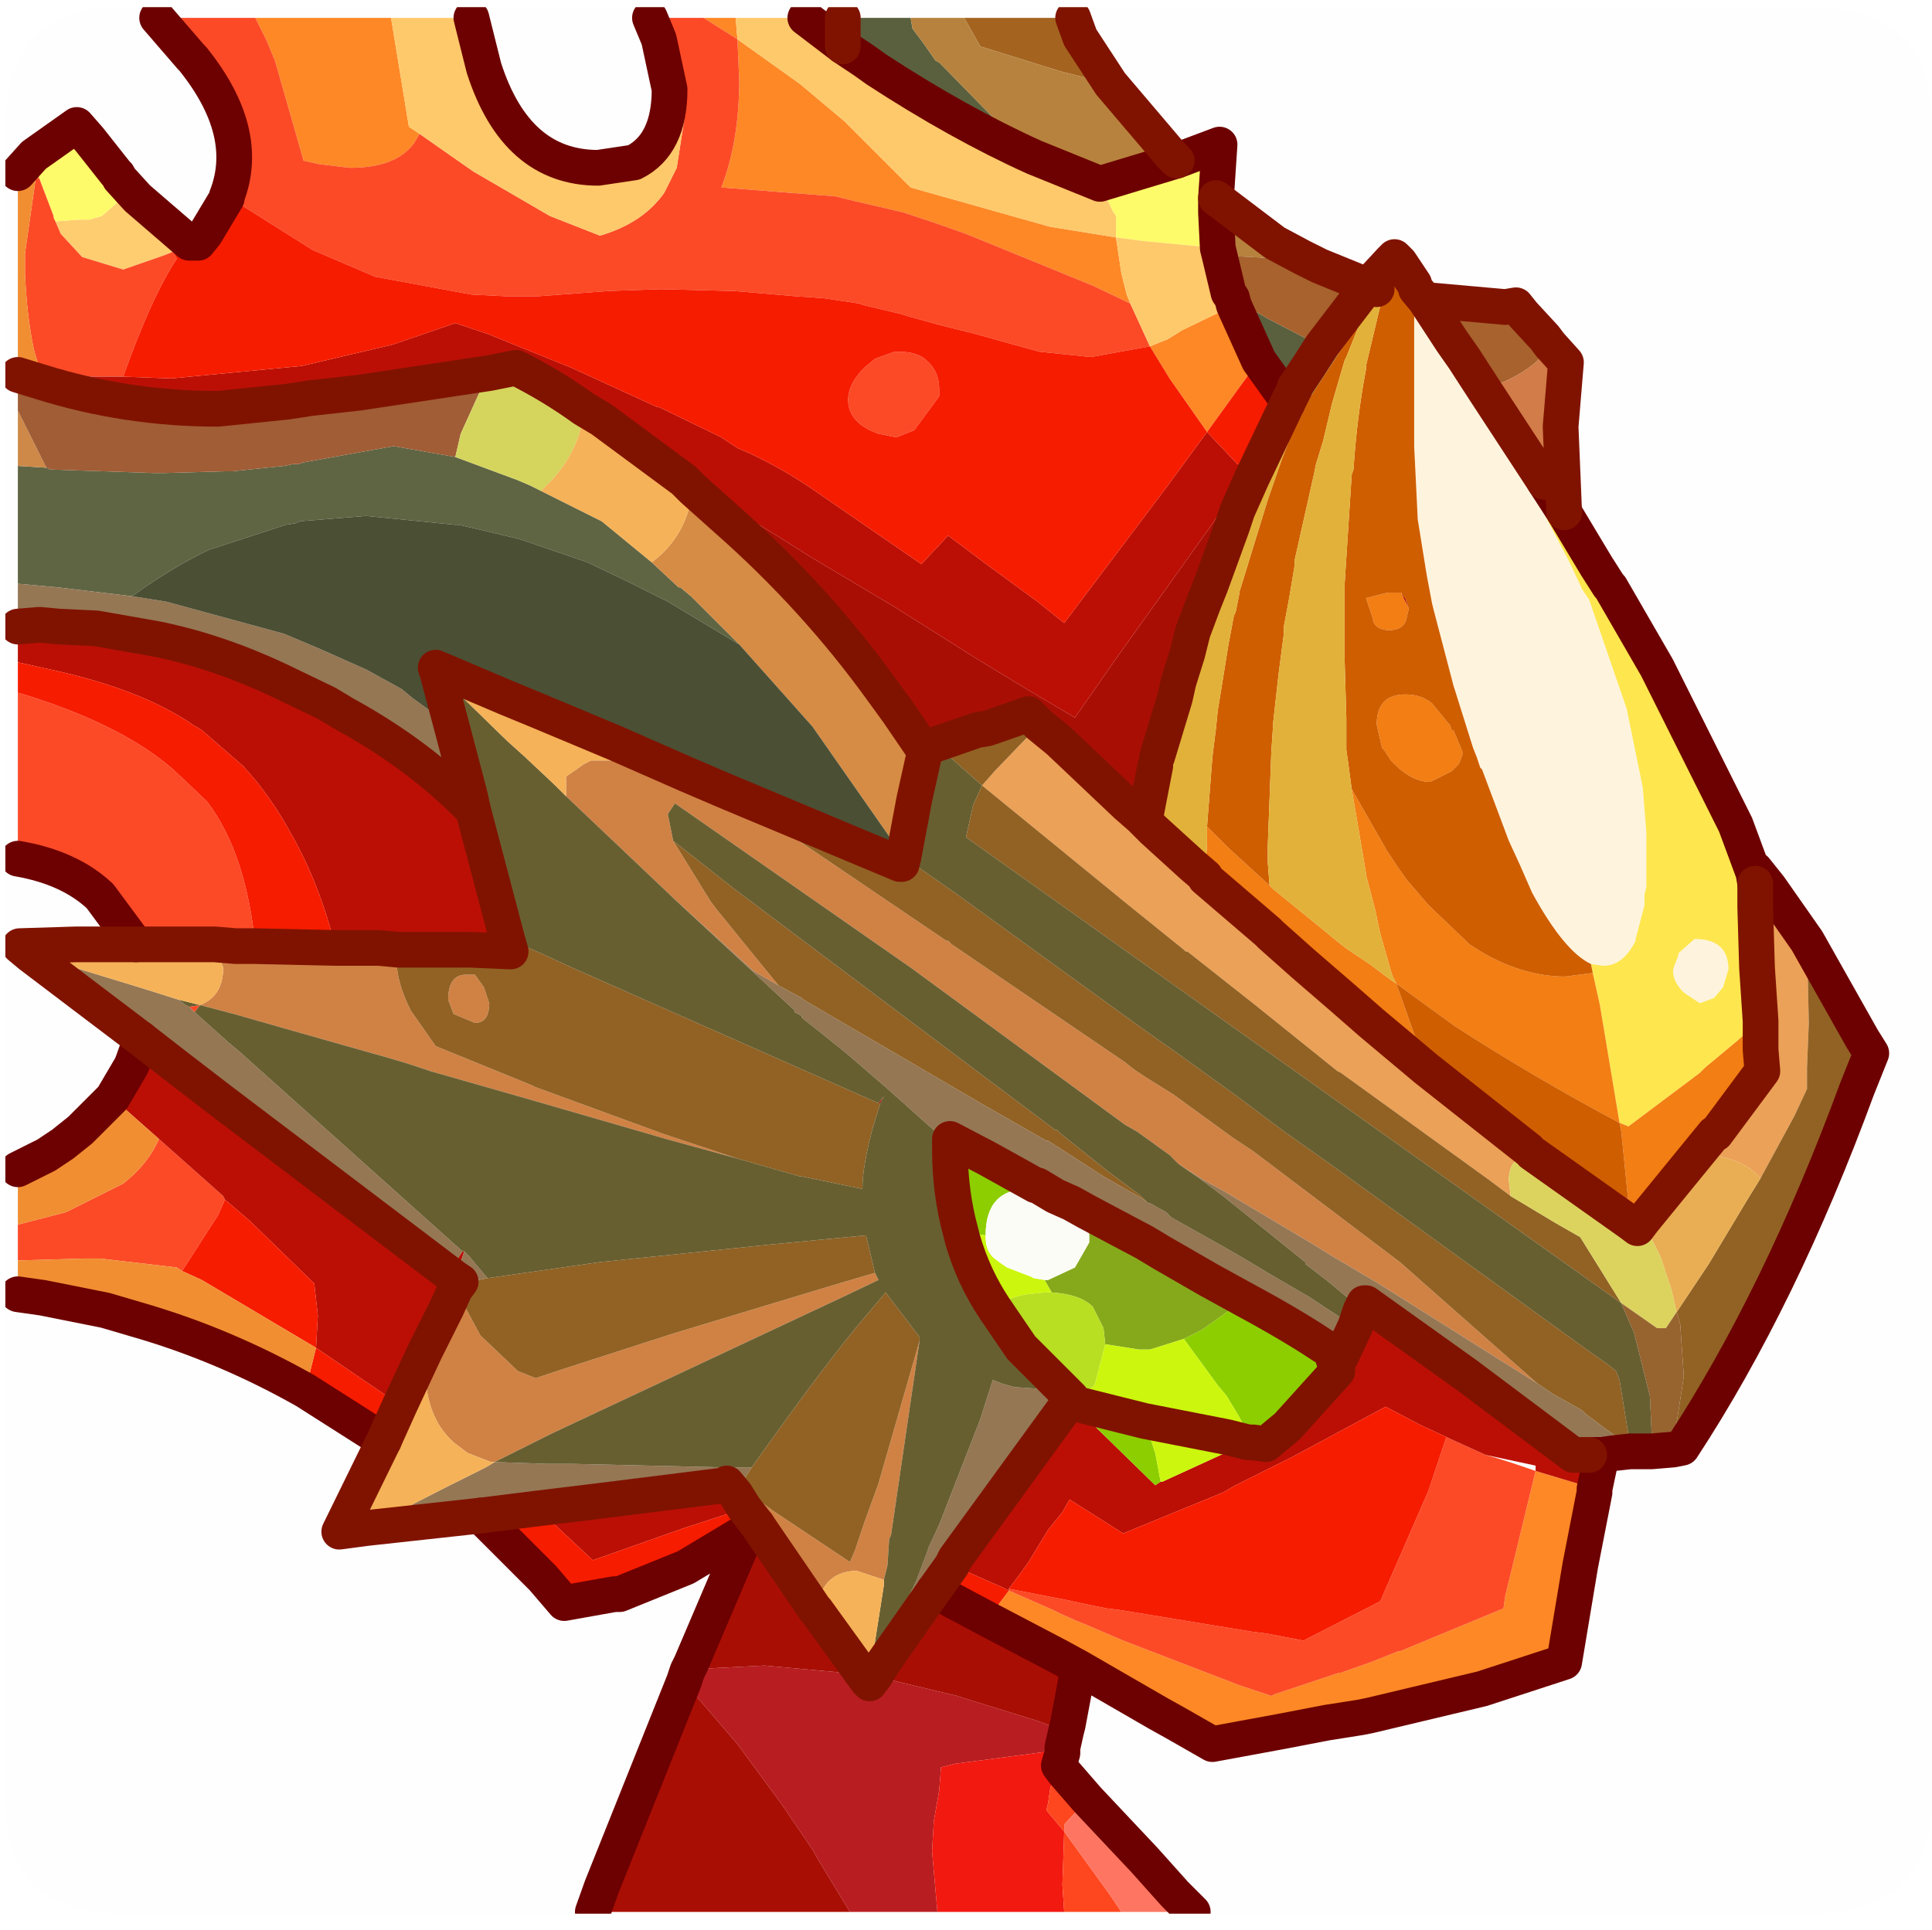 <?xml version="1.0" encoding="UTF-8" standalone="no"?>
<svg xmlns:ffdec="https://www.free-decompiler.com/flash" xmlns:xlink="http://www.w3.org/1999/xlink" ffdec:objectType="frame" height="54.05px" width="54.1px" xmlns="http://www.w3.org/2000/svg">
  <g transform="matrix(1.0, 0.0, 0.0, 1.0, 0.15, 0.2)">
    <clipPath id="clipPath0" transform="matrix(1.0, 0.0, 0.0, 1.0, 0.0, 0.0)">
      <path d="M50.5 0.0 Q53.95 0.0 53.95 3.3 L53.95 50.15 Q53.95 53.4 50.5 53.4 L3.3 53.4 Q0.0 53.4 0.0 50.15 L0.0 3.3 Q0.0 0.0 3.3 0.0 L50.5 0.0" fill="#000000" fill-rule="evenodd" stroke="none"/>
    </clipPath>
    <g clip-path="url(#clipPath0)">
      <use ffdec:characterId="2" height="54.05" transform="matrix(1.0, 0.0, 0.0, 1.0, -0.15, -0.2)" width="52.9" xlink:href="#shape1"/>
    </g>
    <use ffdec:characterId="3" height="53.4" transform="matrix(1.0, 0.0, 0.0, 1.0, 0.0, 0.0)" width="53.95" xlink:href="#shape2"/>
  </g>
  <defs>
    <g id="shape1" transform="matrix(1.0, 0.0, 0.0, 1.0, 0.15, 0.2)">
      <path d="M29.7 48.3 L29.6 48.75 29.6 48.9 29.5 48.9 29.25 48.85 26.6 49.2 26.2 49.3 26.15 49.95 26.0 50.8 25.95 51.65 26.1 53.35 23.65 53.35 22.8 51.95 22.6 51.6 21.75 50.35 20.5 48.65 19.0 46.9 19.1 46.6 19.3 46.55 21.25 46.45 24.0 46.7 24.15 46.9 24.2 46.95 24.35 46.75 26.65 47.3 26.8 47.35 28.9 48.0 29.7 48.3" fill="#b91d21" fill-rule="evenodd" stroke="none"/>
      <path d="M30.05 46.5 L29.75 48.1 29.7 48.3 28.9 48.0 26.8 47.35 26.65 47.3 24.35 46.75 24.6 46.35 26.0 44.35 27.5 45.15 29.5 46.2 30.05 46.5 M23.65 53.35 L16.45 53.35 16.7 52.65 19.0 46.9 20.5 48.65 21.75 50.35 22.6 51.6 22.8 51.95 23.65 53.35 M19.2 46.4 L20.8 42.65 21.0 42.5 21.05 42.5 22.45 44.55 22.65 44.85 22.7 44.9 24.0 46.7 21.25 46.45 19.3 46.55 19.2 46.4 M34.9 13.2 L34.5 14.1 34.35 14.55 33.75 16.2 33.55 16.7 33.25 17.5 33.1 18.1 32.85 18.9 32.75 19.35 32.25 21.0 32.2 21.25 31.9 22.8 31.8 22.7 31.4 22.35 29.5 20.55 28.95 20.1 28.65 19.8 27.5 20.2 27.2 20.25 26.05 20.65 25.75 20.8 25.75 20.85 25.0 19.75 24.6 19.2 Q22.7 16.55 20.2 14.35 L19.25 13.5 19.0 13.25 19.6 13.6 20.45 14.1 20.7 14.25 21.6 14.8 22.55 15.4 24.65 16.65 24.9 16.8 27.2 18.25 28.35 18.95 29.95 19.9 31.1 18.25 33.85 14.4 34.65 13.05 34.9 13.2 M25.15 23.8 L25.1 24.0 25.05 24.0 25.15 23.8 M14.9 19.7 L17.05 20.6 17.0 21.1 14.9 19.7 M25.75 20.85 L25.75 20.8 26.05 20.65 25.75 20.85 M24.5 30.7 L24.45 30.7 24.6 30.5 24.5 30.7" fill="#aa0e05" fill-rule="evenodd" stroke="none"/>
      <path d="M29.65 53.35 L26.1 53.35 25.95 51.65 26.0 50.8 26.15 49.95 26.2 49.3 26.6 49.2 29.25 48.85 29.5 48.9 29.25 49.95 29.2 50.3 29.15 50.5 29.65 51.1 29.6 52.6 29.65 53.35" fill="#f31910" fill-rule="evenodd" stroke="none"/>
      <path d="M29.6 48.9 L29.5 49.25 29.65 49.45 30.3 50.2 29.65 50.9 29.65 51.1 30.95 52.9 31.25 53.35 29.65 53.35 29.6 52.6 29.65 51.1 29.15 50.5 29.2 50.3 29.25 49.95 29.5 48.9 29.6 48.9" fill="#ff471e" fill-rule="evenodd" stroke="none"/>
      <path d="M30.3 50.2 L31.9 51.9 32.75 52.85 33.2 53.3 33.25 53.35 31.25 53.35 30.95 52.9 29.65 51.1 29.65 50.9 30.3 50.2" fill="#ff7662" fill-rule="evenodd" stroke="none"/>
      <path d="M42.9 38.55 L38.45 35.75 37.1 34.95 36.7 34.7 34.1 33.15 33.55 32.85 32.85 32.4 32.6 32.15 31.7 31.5 31.35 31.3 27.6 28.55 25.35 26.9 18.75 22.3 18.55 22.6 18.7 23.35 19.75 25.05 19.9 25.25 21.2 26.85 21.65 27.4 20.95 27.0 18.7 24.95 18.65 24.9 15.7 22.1 15.7 22.0 15.7 21.55 16.2 21.2 16.4 21.1 17.0 21.1 17.05 20.6 19.1 21.5 20.15 21.95 26.35 26.15 26.4 26.15 26.5 26.25 31.35 29.55 31.6 29.75 31.9 29.95 32.7 30.45 34.35 31.65 34.95 32.05 37.2 33.75 39.05 35.15 42.9 38.55 M9.25 26.35 L10.45 26.35 11.0 26.4 10.95 26.65 Q10.95 27.3 11.35 28.1 L12.05 29.1 14.75 30.2 14.85 30.25 18.4 31.55 20.5 32.25 18.5 31.7 14.7 30.6 11.9 29.8 11.3 29.6 10.8 29.45 7.8 28.6 7.1 28.4 6.4 28.2 5.45 27.95 Q6.1 27.7 6.1 26.9 L5.85 26.25 6.45 26.3 6.7 26.3 7.0 26.3 9.25 26.35 M13.15 27.1 L13.4 27.45 13.55 27.9 Q13.55 28.45 13.15 28.45 L12.55 28.2 12.4 27.8 Q12.4 27.1 12.9 27.1 L13.15 27.1 M11.75 37.65 L12.35 36.45 12.6 35.9 13.3 37.2 14.35 38.2 14.85 38.4 15.6 38.15 18.7 37.15 23.0 35.85 24.35 35.45 24.45 35.65 23.4 36.15 15.3 39.95 15.1 40.05 13.7 40.75 13.6 40.75 12.95 40.5 12.55 40.2 12.45 40.1 Q11.75 39.4 11.75 38.05 L11.75 37.65 M20.7 42.05 L20.45 41.65 20.55 41.45 21.2 41.9 21.55 42.15 23.65 43.55 23.8 43.2 24.05 42.45 24.45 41.35 25.6 37.35 25.6 37.25 25.6 37.35 24.8 42.8 24.75 42.9 24.7 43.65 24.6 44.05 23.85 43.8 23.75 43.8 Q23.1 43.85 22.85 44.4 L22.75 44.7 22.7 44.9 22.65 44.85 22.45 44.55 21.05 42.5 20.7 42.05" fill="#d18345" fill-rule="evenodd" stroke="none"/>
      <path d="M23.45 1.1 L23.45 0.3 25.35 0.3 25.4 0.6 25.7 1.0 26.05 1.5 26.15 1.55 28.45 3.9 28.8 4.2 Q26.7 3.25 24.4 1.75 L24.05 1.5 23.45 1.1 M35.1 9.9 L34.4 8.35 34.35 8.15 35.4 8.75 36.85 9.5 37.3 9.75 36.55 10.9 36.1 10.7 36.1 10.65 36.5 10.05 36.85 9.5 36.5 10.05 36.1 10.65 36.1 10.7 35.9 11.1 35.9 11.05 35.85 10.95 35.1 9.9" fill="#5a603e" fill-rule="evenodd" stroke="none"/>
      <path d="M26.85 0.3 L29.9 0.3 30.1 0.85 30.95 2.15 29.55 1.8 27.3 1.1 26.85 0.3" fill="#a56420" fill-rule="evenodd" stroke="none"/>
      <path d="M25.35 0.3 L26.85 0.3 27.3 1.1 29.55 1.8 30.95 2.15 32.65 4.15 32.8 4.3 30.65 4.95 28.8 4.2 28.45 3.9 26.15 1.55 26.05 1.5 25.7 1.0 25.4 0.6 25.35 0.3 M33.9 5.35 L35.55 6.6 36.3 7.0 35.8 7.05 34.0 6.95 33.95 6.75 33.9 5.75 33.9 5.4 33.9 5.35" fill="#b8833d" fill-rule="evenodd" stroke="none"/>
      <path d="M39.75 8.2 L42.0 8.4 42.3 8.35 42.5 8.6 43.1 9.25 43.25 9.45 Q42.95 10.05 41.95 10.5 L41.4 10.7 40.85 9.85 40.5 9.35 39.75 8.2 M36.3 7.0 L36.8 7.25 38.15 7.8 36.85 9.5 38.15 7.8 38.4 7.9 37.95 8.8 37.3 9.75 36.85 9.5 35.4 8.75 34.35 8.15 34.25 8.0 34.0 6.95 35.8 7.05 36.3 7.0" fill="#a8622e" fill-rule="evenodd" stroke="none"/>
      <path d="M41.4 10.7 L41.95 10.5 Q42.95 10.05 43.25 9.45 L43.7 9.95 43.55 11.75 43.65 14.15 43.1 13.3 41.4 10.7" fill="#d27c49" fill-rule="evenodd" stroke="none"/>
      <path d="M3.15 4.7 L3.2 4.8 3.7 5.35 5.15 6.6 4.7 6.85 4.45 6.95 3.3 7.35 2.15 7.0 1.55 6.35 1.4 6.0 2.1 5.95 2.35 5.95 2.7 5.85 3.1 5.5 3.15 5.4 3.15 4.7" fill="#ffce70" fill-rule="evenodd" stroke="none"/>
      <path d="M44.5 41.5 L44.5 41.6 44.1 43.65 43.65 46.35 41.35 47.1 38.2 47.85 37.95 47.9 37.0 48.05 35.7 48.3 33.8 48.65 32.75 48.05 32.3 47.8 30.05 46.5 29.5 46.2 27.5 45.15 28.1 44.35 29.35 44.9 29.55 45.0 30.0 45.2 30.25 45.3 31.3 45.75 34.55 47.0 35.45 47.3 35.55 47.25 36.75 46.85 37.35 46.65 37.4 46.65 38.25 46.35 39.0 46.05 39.05 46.05 41.95 44.85 42.0 44.5 42.85 41.0 44.35 41.45 44.5 41.5 M7.0 0.3 L10.8 0.3 11.3 3.35 11.6 3.55 11.45 3.8 Q10.95 4.5 9.65 4.5 L8.8 4.4 8.35 4.3 7.55 1.5 7.3 0.9 7.0 0.3 M19.55 0.3 L20.45 0.3 20.5 0.9 22.25 2.15 23.5 3.2 23.6 3.3 25.35 5.05 29.25 6.15 31.1 6.45 31.25 7.45 31.4 8.05 31.5 8.3 30.45 7.8 26.9 6.35 26.05 6.05 25.6 5.9 25.15 5.75 23.65 5.4 23.25 5.3 20.05 5.05 Q20.55 3.75 20.55 2.05 L20.5 0.9 19.55 0.3 M32.05 9.5 L32.55 9.3 32.95 9.05 34.4 8.35 35.1 9.9 34.7 10.45 33.65 11.9 32.6 10.4 32.05 9.5" fill="#ff8926" fill-rule="evenodd" stroke="none"/>
      <path d="M0.8 4.15 L2.0 3.3 2.35 3.7 3.1 4.65 3.15 4.7 3.15 5.4 3.1 5.5 2.7 5.85 2.35 5.95 2.1 5.95 1.4 6.0 1.35 5.9 1.35 5.85 0.95 4.8 0.8 4.15 M32.8 4.3 L34.0 3.85 33.9 5.35 33.9 5.4 33.9 5.75 33.95 6.75 31.85 6.55 31.1 6.45 31.1 6.05 31.1 5.85 31.0 5.7 30.65 4.95 32.8 4.3" fill="#fffc6a" fill-rule="evenodd" stroke="none"/>
      <path d="M0.35 35.1 L0.35 34.1 1.7 33.75 1.8 33.7 3.3 32.95 Q4.0 32.4 4.3 31.7 L6.1 33.3 6.15 33.4 5.95 33.85 5.85 34.0 4.95 35.4 4.8 35.3 2.65 35.05 2.2 35.05 0.5 35.1 0.35 35.1 M3.55 29.6 L3.8 28.9 4.7 29.6 4.6 29.6 3.55 29.6 M3.65 26.25 L2.65 24.9 Q1.8 24.1 0.35 23.85 L0.35 19.2 Q3.2 20.05 4.7 21.35 L5.65 22.25 Q6.75 23.7 7.0 26.3 L6.7 26.3 6.45 26.3 5.85 26.25 3.65 26.25 M6.2 5.3 Q6.9 3.5 5.25 1.45 L5.2 1.4 4.25 0.3 7.0 0.3 7.3 0.9 7.55 1.5 8.35 4.3 8.8 4.4 9.65 4.5 Q10.95 4.5 11.45 3.8 L11.6 3.55 13.1 4.6 15.25 5.85 16.65 6.4 Q17.85 6.05 18.45 5.2 L18.6 4.9 18.8 4.5 19.05 2.9 18.75 1.25 18.3 0.9 18.05 0.3 19.55 0.3 20.5 0.9 20.55 2.05 Q20.55 3.75 20.05 5.05 L23.25 5.3 23.65 5.4 25.15 5.75 25.6 5.9 26.05 6.05 26.9 6.35 30.45 7.8 31.5 8.3 32.05 9.5 30.4 9.8 28.95 9.65 27.15 9.15 26.15 8.9 25.25 8.65 25.1 8.6 24.05 8.35 23.9 8.3 22.9 8.15 22.15 8.1 20.4 7.95 20.35 7.95 18.35 7.9 16.9 7.95 14.9 8.1 14.05 8.1 13.05 8.05 10.35 7.55 8.6 6.8 6.3 5.35 6.2 5.3 M41.45 40.55 Q42.0 40.7 42.85 41.0 L42.0 44.5 41.95 44.85 39.05 46.05 39.0 46.05 38.25 46.35 37.4 46.65 37.35 46.65 36.75 46.85 35.55 47.25 35.45 47.3 34.55 47.0 31.3 45.75 30.25 45.3 30.0 45.2 29.55 45.0 29.35 44.9 28.1 44.35 28.1 44.3 29.65 44.6 30.35 44.75 30.85 44.85 31.25 44.9 34.9 45.5 35.3 45.55 36.35 45.75 38.5 44.65 39.85 41.55 40.35 40.05 41.45 40.55 M3.3 10.35 L3.05 10.35 2.4 10.35 0.95 10.2 0.95 10.1 0.8 9.6 Q0.6 8.65 0.55 7.45 L0.55 6.95 0.55 6.9 0.85 4.8 0.95 4.8 1.35 5.85 1.35 5.9 1.4 6.0 1.55 6.35 2.15 7.0 3.3 7.35 4.45 6.95 4.7 6.85 4.8 7.05 Q4.1 8.1 3.3 10.35 M24.35 9.85 L24.9 9.65 25.0 9.65 Q25.55 9.65 25.8 9.9 26.15 10.2 26.15 10.7 L26.15 10.9 25.45 11.85 24.95 12.05 24.45 11.95 Q23.6 11.65 23.6 11.0 23.6 10.55 24.05 10.1 L24.35 9.85 M5.15 28.0 L5.45 27.95 5.3 28.15 5.15 28.0" fill="#fd4a27" fill-rule="evenodd" stroke="none"/>
      <path d="M10.8 0.3 L13.05 0.3 13.4 1.7 Q14.3 4.5 16.6 4.5 L17.6 4.35 Q18.6 3.85 18.6 2.3 L18.3 0.9 18.75 1.25 19.05 2.9 18.8 4.5 18.6 4.9 18.45 5.2 Q17.85 6.05 16.65 6.4 L15.25 5.85 13.1 4.6 11.6 3.55 11.3 3.35 10.8 0.3 M20.45 0.3 L22.4 0.3 23.45 1.1 24.05 1.5 24.4 1.75 Q26.7 3.25 28.8 4.2 L30.65 4.95 31.0 5.7 31.1 5.85 31.1 6.05 31.1 6.45 31.85 6.55 33.95 6.75 34.0 6.95 34.25 8.0 34.35 8.15 34.4 8.35 32.95 9.05 32.55 9.3 32.05 9.5 31.5 8.3 31.4 8.05 31.25 7.45 31.1 6.45 29.25 6.15 25.35 5.05 23.6 3.3 23.5 3.2 22.25 2.15 20.5 0.9 20.45 0.3" fill="#ffca6a" fill-rule="evenodd" stroke="none"/>
      <path d="M44.7 40.55 L44.5 41.5 44.35 41.45 42.85 41.0 42.85 40.85 41.45 40.55 40.35 40.05 39.6 39.7 38.65 39.2 36.05 40.6 34.45 41.4 34.1 41.6 31.3 42.75 30.75 42.4 29.8 41.8 29.6 42.15 29.2 42.65 28.65 43.55 28.4 43.9 28.1 44.3 28.1 44.35 27.9 44.25 26.65 43.7 26.5 43.65 26.6 43.45 29.8 39.05 30.05 39.3 32.2 41.4 32.35 41.3 32.4 41.3 34.8 40.2 34.95 40.2 35.3 40.25 35.9 39.75 37.3 38.2 37.1 37.6 37.4 37.8 37.8 36.95 37.7 36.9 37.95 36.5 38.05 36.3 38.1 36.3 40.9 38.3 43.9 40.55 44.35 40.55 44.7 40.55 M3.0 30.55 L3.5 29.7 3.55 29.6 4.6 29.6 4.7 29.6 6.0 30.6 12.4 35.45 12.6 35.6 12.4 35.45 12.8 34.85 12.85 34.85 12.6 35.6 12.75 35.7 12.6 35.9 12.35 36.45 11.75 37.65 11.05 39.15 8.7 37.55 8.75 36.65 8.65 35.75 6.85 34.0 6.15 33.4 6.1 33.3 4.3 31.7 3.0 30.55 M0.35 18.35 L0.35 17.35 0.95 17.3 1.5 17.35 2.55 17.4 4.25 17.7 Q5.95 18.05 7.65 18.85 L9.0 19.5 9.5 19.8 Q11.6 20.95 13.1 22.5 L14.05 26.1 14.15 26.45 13.0 26.4 11.0 26.4 10.45 26.35 9.25 26.35 Q8.8 24.55 8.0 23.15 7.4 22.05 6.65 21.25 L5.5 20.25 5.25 20.1 Q3.8 19.1 1.25 18.55 L0.35 18.35 M0.35 10.3 L0.35 10.1 0.9 10.2 0.95 10.2 2.4 10.35 3.05 10.35 3.3 10.35 4.65 10.4 8.3 10.05 10.85 9.45 12.6 8.85 13.5 9.15 15.85 10.1 18.25 11.2 18.3 11.2 20.05 12.05 20.5 12.35 20.85 12.5 Q21.8 12.95 22.6 13.5 L25.65 15.6 26.4 14.8 27.4 15.55 28.9 16.65 29.65 17.25 32.4 13.6 32.55 13.4 33.65 11.9 34.5 12.8 34.8 12.9 35.75 11.35 35.9 11.05 35.9 11.1 34.9 13.2 34.65 13.05 33.85 14.4 31.1 18.25 29.95 19.9 28.35 18.95 27.2 18.25 24.9 16.8 24.65 16.65 22.55 15.4 21.6 14.8 20.7 14.25 20.45 14.1 19.6 13.6 19.0 13.25 16.7 11.55 16.2 11.25 Q15.3 10.6 14.3 10.1 L13.55 10.25 9.9 10.8 9.45 10.85 8.55 10.95 7.9 11.05 5.95 11.25 Q3.4 11.25 1.0 10.5 L0.35 10.3 M12.1 18.65 L12.0 18.55 12.05 18.5 12.1 18.65 M39.1 16.45 L39.2 16.55 39.3 16.85 39.1 16.45 M14.9 42.05 L16.55 41.85 20.15 41.4 20.2 41.35 20.55 41.45 20.45 41.65 20.7 42.05 19.0 42.6 16.45 43.5 14.9 42.05 M20.2 41.35 L20.45 41.65 20.2 41.35 M37.8 36.95 L37.95 36.5 37.8 36.95" fill="#bc0f05" fill-rule="evenodd" stroke="none"/>
      <path d="M20.8 42.65 L19.05 43.7 17.2 44.45 17.05 44.45 15.65 44.7 15.05 44.0 13.3 42.25 14.9 42.05 16.45 43.5 19.0 42.6 20.7 42.05 21.05 42.5 21.0 42.5 20.8 42.65 M10.6 40.15 L8.4 38.75 8.7 37.55 5.5 35.65 4.95 35.4 5.85 34.0 5.95 33.85 6.15 33.4 6.85 34.0 8.65 35.75 8.75 36.65 8.7 37.55 11.05 39.15 10.6 40.15 M0.35 19.2 L0.35 18.35 1.25 18.55 Q3.8 19.1 5.25 20.1 L5.5 20.25 6.65 21.25 Q7.4 22.05 8.0 23.15 8.8 24.55 9.25 26.35 L7.0 26.3 Q6.75 23.7 5.65 22.25 L4.7 21.35 Q3.2 20.05 0.35 19.2 M5.15 6.6 L5.4 6.6 5.6 6.35 6.2 5.35 6.2 5.3 6.3 5.35 8.6 6.8 10.35 7.55 13.05 8.05 14.05 8.1 14.9 8.1 16.9 7.95 18.35 7.9 20.35 7.95 20.4 7.95 22.15 8.1 22.9 8.15 23.9 8.3 24.05 8.35 25.1 8.6 25.25 8.65 26.15 8.9 27.15 9.15 28.95 9.65 30.4 9.8 32.05 9.5 32.6 10.4 33.65 11.9 34.7 10.45 35.1 9.9 35.85 10.95 35.9 11.05 35.75 11.35 34.8 12.9 34.5 12.8 33.65 11.9 32.55 13.4 32.4 13.6 29.65 17.25 28.9 16.65 27.4 15.55 26.4 14.8 25.65 15.6 22.6 13.5 Q21.8 12.95 20.85 12.5 L20.5 12.35 20.05 12.05 18.3 11.2 18.25 11.2 15.85 10.1 13.5 9.15 12.6 8.85 10.85 9.45 8.3 10.05 4.65 10.4 3.3 10.35 Q4.1 8.1 4.8 7.05 L4.7 6.85 5.15 6.6 M28.1 44.35 L27.5 45.15 26.0 44.35 26.5 43.65 26.65 43.7 27.9 44.25 28.1 44.35 M24.35 9.85 L24.05 10.1 Q23.6 10.55 23.6 11.0 23.6 11.65 24.45 11.95 L24.95 12.05 25.45 11.85 26.15 10.9 26.15 10.7 Q26.15 10.2 25.8 9.9 25.55 9.65 25.0 9.65 L24.9 9.65 24.35 9.85 M28.1 44.3 L28.4 43.9 28.65 43.55 29.2 42.65 29.6 42.15 29.8 41.8 30.75 42.4 31.3 42.75 34.1 41.6 34.45 41.4 36.05 40.6 38.65 39.2 39.6 39.7 40.35 40.05 39.85 41.55 38.5 44.65 36.35 45.75 35.3 45.55 34.9 45.5 31.25 44.9 30.85 44.85 30.35 44.75 29.65 44.6 28.1 44.3" fill="#f71c00" fill-rule="evenodd" stroke="none"/>
      <path d="M8.4 38.75 Q6.1 37.45 3.65 36.75 L2.8 36.5 1.05 36.15 0.35 36.05 0.35 35.1 0.5 35.1 2.2 35.05 2.65 35.05 4.8 35.3 4.95 35.4 5.5 35.65 8.7 37.55 8.4 38.75 M0.35 34.1 L0.35 32.55 1.15 32.15 1.6 31.85 2.1 31.45 3.0 30.55 4.3 31.7 Q4.0 32.4 3.3 32.95 L1.8 33.7 1.7 33.75 0.35 34.1 M0.35 10.1 L0.35 4.65 0.8 4.15 0.95 4.8 0.85 4.8 0.55 6.9 0.55 6.95 0.55 7.45 Q0.6 8.65 0.8 9.6 L0.95 10.1 0.95 10.2 0.9 10.2 0.35 10.1" fill="#f28f32" fill-rule="evenodd" stroke="none"/>
      <path d="M29.85 33.5 L30.3 33.75 31.9 34.6 32.4 34.9 33.7 35.65 34.7 36.2 33.5 37.05 33.0 37.3 32.05 37.6 31.75 37.6 30.8 37.45 30.75 37.0 30.45 36.4 Q30.1 36.05 29.3 36.0 L29.1 35.65 29.2 35.65 29.95 35.3 30.35 34.6 30.35 34.45 Q30.35 33.95 29.85 33.5 M28.85 33.0 L28.9 33.0 29.4 33.3 29.3 33.25 28.8 33.15 28.85 33.0" fill="#87aa1c" fill-rule="evenodd" stroke="none"/>
      <path d="M34.7 36.2 Q36.0 36.9 36.9 37.5 L37.1 37.6 37.3 38.2 35.9 39.75 35.3 40.25 34.95 40.2 34.5 39.4 34.2 38.9 33.95 38.6 33.0 37.3 33.5 37.05 34.7 36.2 M29.8 39.05 L29.9 39.1 31.9 39.6 32.2 40.5 32.35 41.3 32.2 41.4 30.05 39.3 29.8 39.05 M28.85 33.0 L28.8 33.15 28.65 33.1 Q27.45 33.1 27.45 34.4 L26.75 34.3 Q26.45 33.2 26.45 32.0 L26.45 31.85 26.45 31.75 26.45 31.7 27.5 32.25 28.85 33.0" fill="#8ecf00" fill-rule="evenodd" stroke="none"/>
      <path d="M29.3 36.0 Q30.1 36.05 30.45 36.4 L30.75 37.0 30.8 37.45 30.5 38.6 29.9 39.1 29.8 39.05 29.85 38.95 29.65 38.75 28.45 37.55 27.7 36.45 27.75 36.4 Q28.05 36.15 28.6 36.05 L29.1 36.0 29.3 36.0" fill="#b9e021" fill-rule="evenodd" stroke="none"/>
      <path d="M29.3 36.0 L29.1 36.0 28.6 36.05 Q28.05 36.15 27.75 36.4 L27.7 36.45 Q27.1 35.55 26.8 34.5 L26.75 34.3 27.45 34.4 27.45 34.45 Q27.45 34.85 27.7 35.05 L27.9 35.2 28.05 35.3 28.7 35.55 28.8 35.6 29.1 35.65 29.3 36.0 M29.9 39.1 L30.5 38.6 30.8 37.45 31.75 37.6 32.05 37.6 33.0 37.3 33.95 38.6 34.2 38.9 34.5 39.4 34.95 40.2 34.8 40.2 34.2 40.05 31.9 39.6 34.2 40.05 34.8 40.2 32.4 41.3 32.35 41.3 32.2 40.5 31.9 39.6 29.9 39.1" fill="#cdf70d" fill-rule="evenodd" stroke="none"/>
      <path d="M29.4 33.3 L29.85 33.5 Q30.35 33.95 30.35 34.45 L30.35 34.6 29.95 35.3 29.2 35.65 29.1 35.65 28.8 35.6 28.7 35.55 28.05 35.3 27.9 35.2 27.7 35.05 Q27.45 34.85 27.45 34.45 L27.45 34.4 Q27.45 33.1 28.65 33.1 L28.8 33.15 29.3 33.25 29.4 33.3" fill="#fcfdf7" fill-rule="evenodd" stroke="none"/>
      <path d="M0.35 16.15 L0.35 12.85 1.15 12.9 1.25 12.95 4.2 13.05 4.4 13.05 6.15 13.0 6.35 13.0 7.8 12.85 8.05 12.8 8.2 12.8 8.35 12.75 10.85 12.3 10.9 12.3 12.6 12.6 14.35 13.25 14.7 13.4 15.0 13.55 16.7 14.4 18.1 15.55 18.85 16.25 18.9 16.25 19.2 16.5 20.55 17.85 18.55 16.65 17.45 16.1 16.3 15.55 14.4 14.9 13.35 14.65 12.7 14.5 12.6 14.5 10.1 14.25 8.25 14.4 8.15 14.45 7.85 14.5 5.7 15.2 Q4.65 15.7 3.55 16.5 L1.45 16.25 0.35 16.15" fill="#5f6543" fill-rule="evenodd" stroke="none"/>
      <path d="M0.35 12.85 L0.35 11.3 1.15 12.9 0.35 12.85" fill="#cf8a49" fill-rule="evenodd" stroke="none"/>
      <path d="M45.5 40.45 L45.05 40.5 44.7 40.55 44.35 40.55 43.9 40.55 40.9 38.3 38.1 36.3 38.05 36.3 37.95 36.5 37.95 36.45 37.05 35.7 36.4 35.2 36.4 35.15 34.1 33.3 33.5 32.85 32.85 32.4 33.55 32.85 34.1 33.15 36.7 34.7 37.1 34.95 38.45 35.75 42.9 38.55 43.35 38.85 44.15 39.3 44.25 39.4 44.85 39.85 45.5 40.3 45.5 40.45 M13.3 42.25 L10.1 42.6 12.35 41.45 13.45 40.9 13.7 40.75 15.15 40.8 15.85 40.8 20.15 40.9 20.25 40.9 20.9 40.9 20.55 41.45 20.2 41.35 20.15 41.4 16.55 41.85 14.9 42.05 13.3 42.25 M3.8 28.9 L2.15 27.65 0.7 26.55 2.1 26.95 3.9 27.5 4.85 27.8 5.05 27.95 5.15 28.0 5.3 28.15 6.25 29.0 6.55 29.25 12.8 34.85 12.4 35.45 6.0 30.6 4.7 29.6 3.8 28.9 M0.35 17.35 L0.35 16.15 1.45 16.25 3.55 16.5 4.5 16.65 7.8 17.55 8.75 17.95 10.1 18.55 11.1 19.1 11.4 19.35 12.5 20.15 13.0 22.05 13.1 22.5 Q11.6 20.95 9.5 19.8 L9.0 19.5 7.65 18.85 Q5.95 18.05 4.25 17.7 L2.55 17.4 1.5 17.35 0.95 17.3 0.35 17.35 M18.7 24.95 L20.95 27.0 21.65 27.4 22.3 27.75 22.35 27.8 27.4 30.75 29.15 31.75 29.2 31.75 30.75 32.75 31.8 33.35 32.0 33.5 32.05 33.5 32.5 33.75 32.65 33.9 33.9 34.6 Q34.7 35.05 35.35 35.45 L36.55 36.15 37.0 36.45 37.7 36.9 37.8 36.95 37.4 37.8 37.1 37.6 36.9 37.5 Q36.0 36.9 34.7 36.2 L33.7 35.65 32.4 34.9 31.9 34.6 30.3 33.75 29.85 33.5 29.4 33.3 28.9 33.0 28.85 33.0 27.5 32.25 26.5 31.6 26.45 31.7 26.35 31.75 26.05 31.5 25.1 30.65 24.65 30.25 23.55 29.3 22.3 28.3 22.3 28.25 22.1 28.15 22.1 28.1 18.7 24.95 M12.6 35.6 L12.85 34.85 13.0 35.0 13.5 35.6 13.25 35.65 12.75 35.7 12.6 35.6 M29.65 38.75 L29.85 38.95 29.8 39.05 26.6 43.45 26.5 43.65 26.0 44.35 24.6 46.35 25.35 44.4 25.5 44.1 25.8 43.3 25.85 43.15 26.15 42.5 27.3 39.55 27.65 38.45 27.9 38.55 28.25 38.65 29.65 38.75" fill="#967754" fill-rule="evenodd" stroke="none"/>
      <path d="M39.75 8.2 L40.5 9.35 40.85 9.85 41.3 10.75 42.7 13.45 43.75 15.45 43.85 15.65 44.15 16.3 44.35 16.6 45.4 19.65 45.85 21.85 45.95 23.1 45.95 23.9 45.95 24.5 45.95 24.65 45.9 24.85 45.9 25.15 45.65 26.1 45.65 26.15 Q45.3 26.85 44.75 26.85 L44.4 26.8 Q43.65 26.45 42.75 24.8 L42.4 24.0 42.1 23.35 41.35 21.35 41.3 21.3 41.2 21.0 41.1 20.75 40.55 19.0 40.0 16.9 39.95 16.7 39.8 15.9 39.55 14.35 39.45 12.3 39.45 7.75 39.5 7.9 39.75 8.2 M48.25 26.95 L48.1 27.45 47.85 27.75 47.45 27.9 47.0 27.6 Q46.7 27.3 46.7 27.0 L46.7 26.95 46.85 26.55 46.85 26.5 47.3 26.1 Q48.25 26.1 48.25 26.95" fill="#fff5de" fill-rule="evenodd" stroke="none"/>
      <path d="M40.85 9.85 L41.4 10.7 43.1 13.3 43.65 14.15 44.55 15.65 44.9 16.2 44.95 16.25 46.25 18.5 48.45 22.9 48.95 24.25 49.0 24.55 49.0 24.85 49.0 25.2 49.05 26.9 49.15 28.4 48.95 28.55 48.5 28.95 47.6 29.7 47.45 29.85 45.45 31.35 45.2 31.25 44.65 27.95 44.55 27.5 44.45 27.05 44.4 26.8 44.75 26.85 Q45.3 26.85 45.65 26.15 L45.65 26.1 45.9 25.15 45.9 24.85 45.95 24.65 45.95 24.5 45.95 23.9 45.95 23.1 45.85 21.85 45.4 19.65 44.35 16.6 44.15 16.3 43.85 15.65 43.75 15.45 42.7 13.45 41.3 10.75 40.85 9.85 M48.25 26.95 Q48.25 26.1 47.3 26.1 L46.85 26.5 46.85 26.55 46.7 26.95 46.7 27.0 Q46.7 27.3 47.0 27.6 L47.45 27.9 47.85 27.75 48.1 27.45 48.25 26.95" fill="#ffe74e" fill-rule="evenodd" stroke="none"/>
      <path d="M40.5 20.25 L40.55 20.25 40.8 20.85 40.8 20.95 40.7 21.2 40.5 21.4 39.9 21.7 Q39.35 21.7 38.8 21.1 L38.6 20.8 38.55 20.75 38.4 20.1 Q38.4 19.25 39.2 19.25 39.65 19.25 39.95 19.5 L40.4 20.05 40.45 20.1 40.5 20.25 M44.45 27.05 L44.55 27.5 44.65 27.95 45.2 31.25 45.45 31.35 47.45 29.85 47.6 29.7 48.5 28.95 48.95 28.55 49.15 28.4 49.15 28.7 49.15 29.2 49.2 29.8 47.9 31.55 47.85 31.55 47.4 32.1 45.85 34.0 45.7 34.2 45.5 34.05 45.45 33.5 45.25 31.5 45.2 31.25 Q42.85 30.0 40.6 28.55 L38.95 27.35 38.85 27.15 38.8 27.0 38.5 25.95 38.35 25.25 38.1 24.3 38.1 24.25 37.7 21.9 38.7 23.65 39.0 24.1 39.25 24.45 39.85 25.15 41.0 26.25 Q42.25 27.1 43.55 27.15 L43.7 27.15 44.45 27.05 M35.4 24.6 L35.5 24.7 37.4 26.25 37.6 26.4 38.2 26.8 38.8 27.25 38.95 27.35 39.8 29.75 38.25 28.45 37.45 27.75 36.35 26.8 35.45 26.0 35.35 25.9 33.6 24.4 33.6 24.15 33.65 23.45 33.65 23.05 33.65 22.95 33.85 23.15 33.9 23.2 34.25 23.55 35.4 24.6 M39.3 16.85 L39.25 17.05 Q39.2 17.45 38.75 17.45 38.4 17.45 38.3 17.2 L38.3 17.15 38.1 16.55 38.7 16.4 39.1 16.4 39.1 16.45 39.3 16.85" fill="#f37e14" fill-rule="evenodd" stroke="none"/>
      <path d="M39.05 7.15 L39.45 7.75 39.45 12.3 39.55 14.35 39.8 15.9 39.95 16.7 40.0 16.9 40.55 19.0 41.1 20.75 41.2 21.0 41.3 21.3 41.35 21.35 42.1 23.35 42.4 24.0 42.75 24.8 Q43.65 26.45 44.4 26.8 L44.45 27.05 43.7 27.15 43.55 27.15 Q42.25 27.1 41.0 26.25 L39.85 25.15 39.25 24.45 39.0 24.1 38.7 23.65 37.7 21.9 37.6 21.15 37.55 20.8 37.55 20.55 37.55 20.2 37.55 19.9 37.5 18.2 37.5 17.85 37.5 17.3 37.5 16.55 37.5 16.5 37.5 16.2 37.7 13.1 37.75 12.95 Q37.85 11.45 38.1 10.15 L38.1 10.05 38.6 7.95 38.75 7.4 38.85 7.3 Q38.9 7.2 39.05 7.15 M40.5 20.25 L40.45 20.1 40.4 20.05 39.95 19.5 Q39.65 19.25 39.2 19.25 38.4 19.25 38.4 20.1 L38.55 20.75 38.6 20.8 38.8 21.1 Q39.35 21.7 39.9 21.7 L40.5 21.4 40.7 21.2 40.8 20.95 40.8 20.85 40.55 20.25 40.5 20.25 M38.95 27.35 L40.6 28.55 Q42.85 30.0 45.2 31.25 L45.25 31.5 45.45 33.5 45.5 34.05 42.75 32.1 42.65 32.0 39.8 29.75 38.95 27.35 M37.95 8.8 L37.55 9.8 37.5 9.9 37.15 11.1 36.9 12.15 36.7 12.8 36.65 13.05 36.1 15.5 36.1 15.65 35.95 16.55 35.8 17.35 35.8 17.55 35.65 18.7 35.5 20.05 35.5 20.1 35.45 20.85 35.35 23.5 35.35 23.8 35.35 23.95 35.4 24.6 34.25 23.55 33.9 23.2 33.85 23.15 33.65 22.95 33.8 21.0 33.9 20.2 33.95 19.7 34.0 19.4 34.25 17.85 34.4 17.05 34.45 16.95 34.55 16.45 34.55 16.4 35.35 13.8 35.75 12.65 36.1 11.75 36.25 11.5 36.55 10.9 37.3 9.75 37.95 8.8 M39.1 16.45 L39.1 16.4 38.7 16.4 38.1 16.55 38.3 17.15 38.3 17.2 Q38.4 17.45 38.75 17.45 39.2 17.45 39.25 17.05 L39.3 16.85 39.2 16.55 39.1 16.45" fill="#d05e00" fill-rule="evenodd" stroke="none"/>
      <path d="M49.0 24.55 L49.0 24.15 49.4 24.65 50.45 26.15 50.5 28.45 50.45 29.7 50.45 30.3 50.1 31.05 49.15 32.8 Q48.75 32.35 48.05 32.2 L47.4 32.1 47.85 31.55 47.9 31.55 49.2 29.8 49.15 29.2 49.15 28.7 49.15 28.4 49.05 26.9 49.0 25.2 49.0 24.85 49.0 24.55 M42.65 32.0 L42.35 32.25 Q42.1 32.45 42.1 32.85 L42.15 33.3 41.55 32.85 37.4 29.85 37.3 29.8 35.0 27.95 33.1 26.45 33.05 26.45 33.0 26.4 31.45 25.15 27.35 21.8 27.7 21.4 28.95 20.1 29.5 20.55 31.4 22.35 31.8 22.7 31.9 22.8 32.15 23.05 33.25 24.05 33.6 24.35 33.6 24.4 35.35 25.9 35.45 26.0 36.35 26.8 37.45 27.75 38.25 28.45 39.8 29.75 42.65 32.0" fill="#eca257" fill-rule="evenodd" stroke="none"/>
      <path d="M50.45 26.15 L52.0 28.9 52.25 29.3 51.85 30.3 Q49.7 36.15 46.95 40.35 L46.7 40.3 47.0 38.35 46.9 36.9 46.8 36.55 47.7 35.2 48.75 33.45 49.15 32.8 50.1 31.05 50.45 30.3 50.45 29.7 50.5 28.45 50.45 26.15 M42.15 33.3 L43.4 34.05 44.1 34.45 45.25 36.3 26.9 23.25 27.1 22.35 27.35 21.8 31.45 25.15 33.0 26.4 33.05 26.45 33.1 26.45 35.0 27.95 37.3 29.8 37.4 29.85 41.55 32.85 42.15 33.3 M45.5 40.3 L44.85 39.85 44.25 39.4 44.15 39.3 43.35 38.85 42.9 38.55 39.05 35.15 37.2 33.75 34.95 32.05 34.35 31.65 32.7 30.45 31.9 29.95 31.6 29.75 31.35 29.55 26.5 26.25 26.4 26.15 26.35 26.15 20.15 21.95 25.05 24.0 25.1 24.0 25.15 23.8 26.65 24.85 31.55 28.4 32.25 28.9 32.75 29.25 34.55 30.55 35.75 31.45 37.3 32.55 44.35 37.65 44.85 38.0 45.1 38.2 45.2 38.45 45.5 40.3 M26.05 20.65 L27.2 20.25 27.5 20.2 28.65 19.8 28.95 20.1 27.7 21.4 27.35 21.8 26.05 20.65 M11.0 26.4 L13.0 26.4 14.15 26.45 14.05 26.1 15.0 26.5 15.75 26.85 24.45 30.7 24.5 30.7 24.3 31.35 Q24.0 32.45 24.0 33.1 L22.3 32.75 22.25 32.75 21.2 32.45 20.5 32.25 18.4 31.55 14.85 30.25 14.75 30.2 12.05 29.1 11.35 28.1 Q10.95 27.3 10.95 26.65 L11.0 26.4 M21.65 27.4 L21.2 26.85 19.9 25.25 19.75 25.05 18.7 23.35 20.35 24.65 29.4 31.45 29.45 31.45 29.55 31.55 30.8 32.55 31.8 33.3 32.0 33.5 31.8 33.35 30.75 32.75 29.2 31.75 29.15 31.75 27.4 30.75 22.35 27.8 22.3 27.75 21.65 27.4 M13.15 27.1 L12.9 27.1 Q12.4 27.1 12.4 27.8 L12.55 28.2 13.15 28.45 Q13.55 28.45 13.55 27.9 L13.4 27.45 13.15 27.1 M24.35 35.45 L23.0 35.85 18.7 37.15 15.6 38.15 14.85 38.4 14.35 38.2 13.3 37.2 12.6 35.9 12.75 35.7 13.25 35.65 13.5 35.6 16.65 35.15 21.5 34.65 24.1 34.4 24.35 35.45 M20.55 41.45 L20.9 40.9 Q22.95 38.0 24.1 36.65 L24.65 36.0 25.6 37.25 25.6 37.35 24.45 41.35 24.05 42.45 23.8 43.2 23.65 43.55 21.55 42.15 21.2 41.9 20.55 41.45" fill="#926224" fill-rule="evenodd" stroke="none"/>
      <path d="M45.5 34.05 L45.7 34.2 45.85 34.0 46.35 35.0 46.45 35.3 46.65 35.9 46.8 36.55 46.5 37.0 46.25 37.0 45.25 36.3 44.1 34.45 43.4 34.05 42.15 33.3 42.1 32.85 Q42.1 32.45 42.35 32.25 L42.65 32.0 42.75 32.1 45.5 34.05" fill="#ddd45f" fill-rule="evenodd" stroke="none"/>
      <path d="M46.7 40.4 L46.1 40.45 46.1 39.95 46.05 38.9 45.6 37.1 45.55 37.0 45.25 36.3 46.25 37.0 46.5 37.0 46.8 36.55 46.9 36.9 47.0 38.35 46.7 40.3 46.7 40.4" fill="#98632f" fill-rule="evenodd" stroke="none"/>
      <path d="M46.1 40.45 L45.65 40.45 45.5 40.3 45.2 38.45 45.1 38.2 44.85 38.0 44.35 37.65 37.3 32.55 35.75 31.45 34.55 30.55 32.75 29.25 32.25 28.9 31.55 28.4 26.65 24.85 25.15 23.8 25.45 22.2 25.75 20.85 26.05 20.65 27.35 21.8 27.1 22.35 26.9 23.25 45.25 36.3 45.55 37.0 45.6 37.1 46.05 38.9 46.1 39.95 46.1 40.45 M32.85 32.4 L33.5 32.85 34.1 33.3 36.4 35.15 36.4 35.2 37.05 35.7 37.95 36.45 37.95 36.5 37.7 36.9 37.0 36.45 36.55 36.15 35.35 35.45 Q34.7 35.05 33.9 34.6 L32.65 33.9 32.5 33.75 32.05 33.5 32.0 33.5 31.8 33.3 30.8 32.55 29.55 31.55 29.45 31.45 29.4 31.45 20.35 24.65 18.7 23.35 18.55 22.6 18.75 22.3 25.35 26.9 27.6 28.55 31.35 31.3 31.7 31.5 32.6 32.15 32.85 32.4 M12.5 20.15 L12.1 18.65 14.05 20.55 14.55 21.0 15.4 21.8 15.7 22.1 18.65 24.9 18.7 24.95 22.1 28.1 22.1 28.15 22.3 28.25 22.3 28.3 23.55 29.3 24.65 30.25 25.1 30.65 26.05 31.5 26.35 31.75 26.45 31.7 26.45 31.75 26.45 31.85 26.45 32.0 Q26.45 33.2 26.75 34.3 L26.8 34.5 Q27.1 35.55 27.7 36.45 L28.45 37.55 29.65 38.75 28.25 38.65 27.9 38.55 27.65 38.45 27.3 39.55 26.15 42.5 25.85 43.15 25.8 43.3 25.5 44.1 25.35 44.4 24.6 46.35 24.35 46.75 24.2 46.95 24.15 46.9 24.2 46.75 24.6 44.2 24.6 44.05 24.7 43.65 24.75 42.9 24.8 42.8 25.6 37.35 25.6 37.25 24.65 36.0 24.1 36.65 Q22.95 38.0 20.9 40.9 L20.25 40.9 20.15 40.9 15.85 40.8 15.15 40.8 13.7 40.75 15.1 40.05 15.3 39.95 23.4 36.15 24.45 35.65 24.35 35.45 24.1 34.4 21.5 34.65 16.65 35.15 13.5 35.6 13.0 35.0 12.85 34.85 12.8 34.85 6.55 29.25 6.25 29.0 5.3 28.15 5.45 27.95 5.15 28.0 5.05 27.95 4.85 27.8 5.45 27.95 6.4 28.2 7.1 28.4 7.8 28.6 10.8 29.45 11.3 29.6 11.9 29.8 14.7 30.6 18.5 31.7 20.5 32.25 21.2 32.45 22.25 32.75 22.3 32.75 24.0 33.1 Q24.0 32.45 24.3 31.35 L24.5 30.7 24.6 30.5 24.45 30.7 15.75 26.85 15.0 26.5 14.05 26.1 13.1 22.5 13.0 22.05 12.5 20.15 M27.5 32.25 L26.45 31.7 26.5 31.6 27.5 32.25" fill="#685f31" fill-rule="evenodd" stroke="none"/>
      <path d="M49.15 32.8 L48.75 33.45 47.7 35.2 46.8 36.55 46.65 35.9 46.45 35.3 46.35 35.0 45.85 34.0 47.4 32.1 48.05 32.2 Q48.75 32.35 49.15 32.8" fill="#eaaf53" fill-rule="evenodd" stroke="none"/>
      <path d="M37.7 21.9 L38.1 24.25 38.1 24.3 38.35 25.25 38.5 25.95 38.8 27.0 38.85 27.15 38.95 27.35 38.8 27.25 38.2 26.8 37.6 26.4 37.4 26.25 35.5 24.7 35.4 24.6 35.35 23.95 35.35 23.8 35.35 23.5 35.45 20.85 35.5 20.1 35.5 20.05 35.65 18.7 35.8 17.55 35.8 17.35 35.95 16.55 36.1 15.65 36.1 15.5 36.65 13.05 36.7 12.8 36.9 12.15 37.15 11.1 37.5 9.9 37.55 9.8 37.95 8.8 38.4 7.9 38.75 7.4 38.6 7.95 38.1 10.05 38.1 10.15 Q37.85 11.45 37.75 12.95 L37.7 13.1 37.5 16.2 37.5 16.5 37.5 16.55 37.5 17.3 37.5 17.85 37.5 18.2 37.55 19.9 37.55 20.2 37.55 20.55 37.55 20.8 37.6 21.15 37.7 21.9 M36.1 10.7 L36.55 10.9 36.25 11.5 36.1 11.75 35.75 12.65 35.35 13.8 34.55 16.4 34.55 16.45 34.45 16.95 34.4 17.05 34.25 17.85 34.0 19.4 33.95 19.7 33.9 20.2 33.8 21.0 33.65 22.95 33.65 23.05 33.65 23.45 33.6 24.15 33.6 24.4 33.6 24.35 33.25 24.05 32.15 23.05 31.9 22.8 32.2 21.25 32.25 21.0 32.75 19.35 32.85 18.9 33.1 18.1 33.25 17.5 33.55 16.7 33.75 16.2 34.35 14.55 34.5 14.1 34.9 13.2 35.9 11.1 36.1 10.7" fill="#e3b239" fill-rule="evenodd" stroke="none"/>
      <path d="M25.15 23.8 L22.6 20.15 20.55 17.85 19.2 16.5 18.9 16.25 18.85 16.25 18.1 15.55 Q19.1 14.8 19.25 13.5 L20.2 14.35 Q22.7 16.55 24.6 19.2 L25.0 19.75 25.75 20.85 25.45 22.2 25.15 23.8" fill="#d78d44" fill-rule="evenodd" stroke="none"/>
      <path d="M25.15 23.8 L25.05 24.0 20.15 21.95 19.1 21.5 17.05 20.6 14.9 19.7 14.05 19.35 12.05 18.5 12.0 18.55 12.1 18.65 12.5 20.15 11.4 19.35 11.1 19.1 10.1 18.55 8.75 17.95 7.8 17.55 4.5 16.65 3.55 16.5 Q4.65 15.7 5.7 15.2 L7.85 14.5 8.15 14.45 8.25 14.4 10.1 14.25 12.6 14.5 12.7 14.5 13.35 14.65 14.4 14.9 16.3 15.55 17.45 16.1 18.55 16.65 20.55 17.85 22.6 20.15 25.15 23.8" fill="#4b4f34" fill-rule="evenodd" stroke="none"/>
      <path d="M0.35 11.3 L0.35 10.3 1.0 10.5 Q3.4 11.25 5.95 11.25 L7.9 11.05 8.55 10.95 9.45 10.85 9.9 10.8 13.55 10.25 13.25 10.85 12.75 11.95 12.6 12.6 10.9 12.3 10.85 12.3 8.35 12.75 8.2 12.8 8.05 12.8 7.8 12.85 6.35 13.0 6.15 13.0 4.4 13.05 4.2 13.05 1.25 12.95 1.15 12.9 0.35 11.3" fill="#a15d36" fill-rule="evenodd" stroke="none"/>
      <path d="M12.6 12.6 L12.75 11.95 13.25 10.85 13.55 10.25 14.3 10.1 Q15.3 10.6 16.2 11.25 L16.1 11.85 Q15.85 12.7 15.2 13.35 L15.05 13.5 15.0 13.55 14.7 13.4 14.35 13.25 12.6 12.6" fill="#d6d65e" fill-rule="evenodd" stroke="none"/>
      <path d="M10.1 42.6 L9.35 42.7 10.6 40.15 11.05 39.15 11.75 37.65 11.75 38.05 Q11.75 39.4 12.45 40.1 L12.55 40.2 12.95 40.5 13.6 40.75 13.7 40.75 13.45 40.9 12.35 41.45 10.1 42.6 M0.7 26.55 L0.4 26.3 2.0 26.25 3.65 26.25 5.85 26.25 6.1 26.9 Q6.1 27.7 5.45 27.95 L4.85 27.8 3.9 27.5 2.1 26.95 0.7 26.55 M12.05 18.5 L14.05 19.35 14.9 19.7 17.0 21.1 16.4 21.1 16.2 21.2 15.7 21.55 15.7 22.0 15.7 22.1 15.4 21.8 14.55 21.0 14.05 20.55 12.1 18.65 12.05 18.5 M19.25 13.5 Q19.1 14.8 18.1 15.55 L16.7 14.4 15.0 13.55 15.05 13.5 15.2 13.35 Q15.85 12.7 16.1 11.85 L16.2 11.25 16.7 11.55 19.0 13.25 19.25 13.5 M24.6 44.05 L24.6 44.2 24.2 46.75 24.15 46.9 24.0 46.7 22.7 44.9 22.75 44.7 22.85 44.4 Q23.1 43.85 23.75 43.8 L23.85 43.8 24.6 44.05" fill="#f6b358" fill-rule="evenodd" stroke="none"/>
      <path d="M43.65 14.15 L44.55 15.65 44.9 16.2 44.95 16.25 46.25 18.5 48.45 22.9 48.95 24.25 49.0 24.55 49.0 24.15 49.4 24.65 50.45 26.15 52.0 28.9 52.25 29.3 51.85 30.3 Q49.7 36.15 46.95 40.35 L46.7 40.4 46.1 40.45 45.65 40.45 45.5 40.45 45.05 40.5 44.7 40.55 44.5 41.5 44.5 41.6 44.1 43.65 43.65 46.35 41.35 47.1 38.2 47.85 37.95 47.9 37.0 48.05 35.7 48.3 33.8 48.65 32.75 48.05 32.3 47.8 30.05 46.5 29.75 48.1 29.7 48.3 29.6 48.75 29.6 48.9 29.5 49.25 29.65 49.45 30.3 50.2 31.9 51.9 32.75 52.85 33.2 53.3 33.25 53.35 M16.45 53.35 L16.7 52.65 19.0 46.9 19.1 46.6 19.2 46.4 20.8 42.65 19.05 43.7 17.2 44.45 17.05 44.45 15.65 44.7 15.05 44.0 13.3 42.25 M10.6 40.15 L8.4 38.75 Q6.1 37.45 3.65 36.75 L2.8 36.5 1.05 36.15 0.35 36.05 M0.35 32.55 L1.15 32.15 1.6 31.85 2.1 31.45 3.0 30.55 3.5 29.7 3.55 29.6 3.8 28.9 M3.65 26.25 L2.65 24.9 Q1.8 24.1 0.35 23.85 M0.35 4.65 L0.8 4.15 2.0 3.3 2.35 3.7 3.1 4.65 3.15 4.7 3.2 4.8 3.7 5.35 5.15 6.6 5.4 6.6 5.6 6.35 6.2 5.35 6.2 5.3 Q6.9 3.5 5.25 1.45 L5.2 1.4 4.25 0.3 M13.05 0.3 L13.4 1.7 Q14.3 4.5 16.6 4.5 L17.6 4.35 Q18.6 3.85 18.6 2.3 L18.3 0.9 18.05 0.3 M22.4 0.3 L23.45 1.1 24.05 1.5 24.4 1.75 Q26.7 3.25 28.8 4.2 L30.65 4.95 32.8 4.3 34.0 3.85 33.9 5.35 33.9 5.4 33.9 5.75 33.95 6.75 34.0 6.95 34.25 8.0 34.35 8.15 34.4 8.35 35.1 9.9 35.85 10.95 M43.65 14.15 L43.1 13.3 M44.35 40.55 L44.7 40.55 M27.5 45.15 L29.5 46.2 30.05 46.5 M35.9 11.1 L35.9 11.05 M20.8 42.65 L21.0 42.5 21.05 42.5 M26.0 44.35 L27.5 45.15" fill="none" stroke="#6d0000" stroke-linecap="round" stroke-linejoin="round" stroke-width="1.0"/>
      <path d="M43.25 9.45 L43.1 9.25 42.5 8.6 42.3 8.35 42.0 8.4 39.75 8.2 40.5 9.35 40.85 9.85 41.4 10.7 43.1 13.3 M43.25 9.45 L43.7 9.95 43.55 11.75 43.65 14.15 M13.3 42.25 L10.1 42.6 9.35 42.7 10.6 40.15 11.05 39.15 11.75 37.65 12.35 36.45 12.6 35.9 12.75 35.7 12.6 35.6 12.4 35.45 6.0 30.6 4.7 29.6 3.8 28.9 2.15 27.65 0.7 26.55 0.4 26.3 2.0 26.25 3.65 26.25 5.85 26.25 6.45 26.3 6.7 26.3 7.0 26.3 9.25 26.35 10.45 26.35 11.0 26.4 13.0 26.4 14.15 26.45 14.05 26.1 13.1 22.5 13.0 22.05 12.5 20.15 12.1 18.65 12.05 18.5 14.05 19.35 14.9 19.7 17.05 20.6 19.1 21.5 20.15 21.95 25.05 24.0 25.1 24.0 25.15 23.8 25.45 22.2 25.75 20.85 25.0 19.75 24.6 19.2 Q22.7 16.55 20.2 14.35 L19.25 13.5 19.0 13.25 16.7 11.55 16.2 11.25 Q15.3 10.6 14.3 10.1 L13.55 10.25 9.9 10.8 9.45 10.85 8.55 10.95 7.9 11.05 5.95 11.25 Q3.4 11.25 1.0 10.5 L0.35 10.3 M23.45 1.1 L23.45 0.3 M29.9 0.3 L30.1 0.85 30.95 2.15 32.65 4.15 32.8 4.3 M33.9 5.35 L35.55 6.6 36.3 7.0 36.8 7.25 38.15 7.8 38.8 7.1 38.9 7.0 39.05 7.15 39.45 7.75 M39.5 7.9 L39.75 8.2 M49.15 28.4 L49.05 26.9 49.0 25.2 49.0 24.85 49.0 24.55 M47.4 32.1 L47.85 31.55 47.9 31.55 49.2 29.8 49.15 29.2 49.15 28.7 49.15 28.4 M45.5 34.05 L45.7 34.2 45.85 34.0 47.4 32.1 M45.5 34.05 L42.75 32.1 M37.95 36.5 L38.05 36.3 38.1 36.3 40.9 38.3 43.9 40.55 44.35 40.55 M36.85 9.5 L38.15 7.8 38.4 7.9 M39.8 29.75 L42.65 32.0 M36.85 9.5 L36.5 10.05 36.1 10.65 36.1 10.7 35.9 11.1 34.9 13.2 34.5 14.1 34.35 14.55 33.75 16.2 33.55 16.7 33.25 17.5 33.1 18.1 32.85 18.9 32.75 19.35 32.25 21.0 M32.2 21.25 L31.9 22.8 32.15 23.05 33.25 24.05 33.6 24.35 33.6 24.4 35.35 25.9 35.45 26.0 36.35 26.8 37.45 27.75 38.25 28.45 39.8 29.75 M28.95 20.1 L28.65 19.8 27.5 20.2 27.2 20.25 26.05 20.65 25.75 20.8 25.75 20.85 M28.95 20.1 L29.5 20.55 31.4 22.35 31.8 22.7 31.9 22.8 M0.35 17.35 L0.95 17.3 1.5 17.35 2.55 17.4 4.25 17.7 Q5.95 18.05 7.65 18.85 L9.0 19.5 9.5 19.8 Q11.6 20.95 13.1 22.5 M14.9 42.05 L16.55 41.85 20.15 41.4 20.2 41.35 20.45 41.65 20.7 42.05 21.05 42.5 22.45 44.55 22.65 44.85 22.7 44.9 24.0 46.7 24.15 46.9 24.2 46.95 24.35 46.75 24.6 46.35 26.0 44.35 26.5 43.65 26.6 43.45 29.8 39.05 29.9 39.1 31.9 39.6 34.2 40.05 34.8 40.2 34.95 40.2 35.3 40.25 35.9 39.75 37.3 38.2 37.1 37.6 37.4 37.8 37.8 36.95 37.95 36.5 M13.3 42.25 L14.9 42.05 M29.85 33.5 L30.3 33.75 31.9 34.6 32.4 34.9 33.7 35.65 34.7 36.2 Q36.0 36.9 36.9 37.5 L37.1 37.6 M27.7 36.45 L28.45 37.55 29.65 38.75 29.85 38.95 29.8 39.05 M28.85 33.0 L28.9 33.0 29.4 33.3 29.85 33.5 M28.85 33.0 L27.5 32.25 26.45 31.7 26.45 31.75 26.45 31.85 26.45 32.0 Q26.45 33.2 26.75 34.3 L26.8 34.5 Q27.1 35.55 27.7 36.45" fill="none" stroke="#811300" stroke-linecap="round" stroke-linejoin="round" stroke-width="1.0"/>
    </g>
    <g id="shape2" transform="matrix(1.0, 0.0, 0.0, 1.0, 0.0, 0.0)">
      <path d="M50.5 0.0 Q53.95 0.0 53.95 3.3 L53.95 50.15 Q53.95 53.4 50.5 53.4 L3.3 53.4 Q0.0 53.4 0.0 50.15 L0.0 3.3 Q0.0 0.0 3.3 0.0 L50.5 0.0" fill="#000000" fill-opacity="0.004" fill-rule="evenodd" stroke="none"/>
    </g>
  </defs>
</svg>
